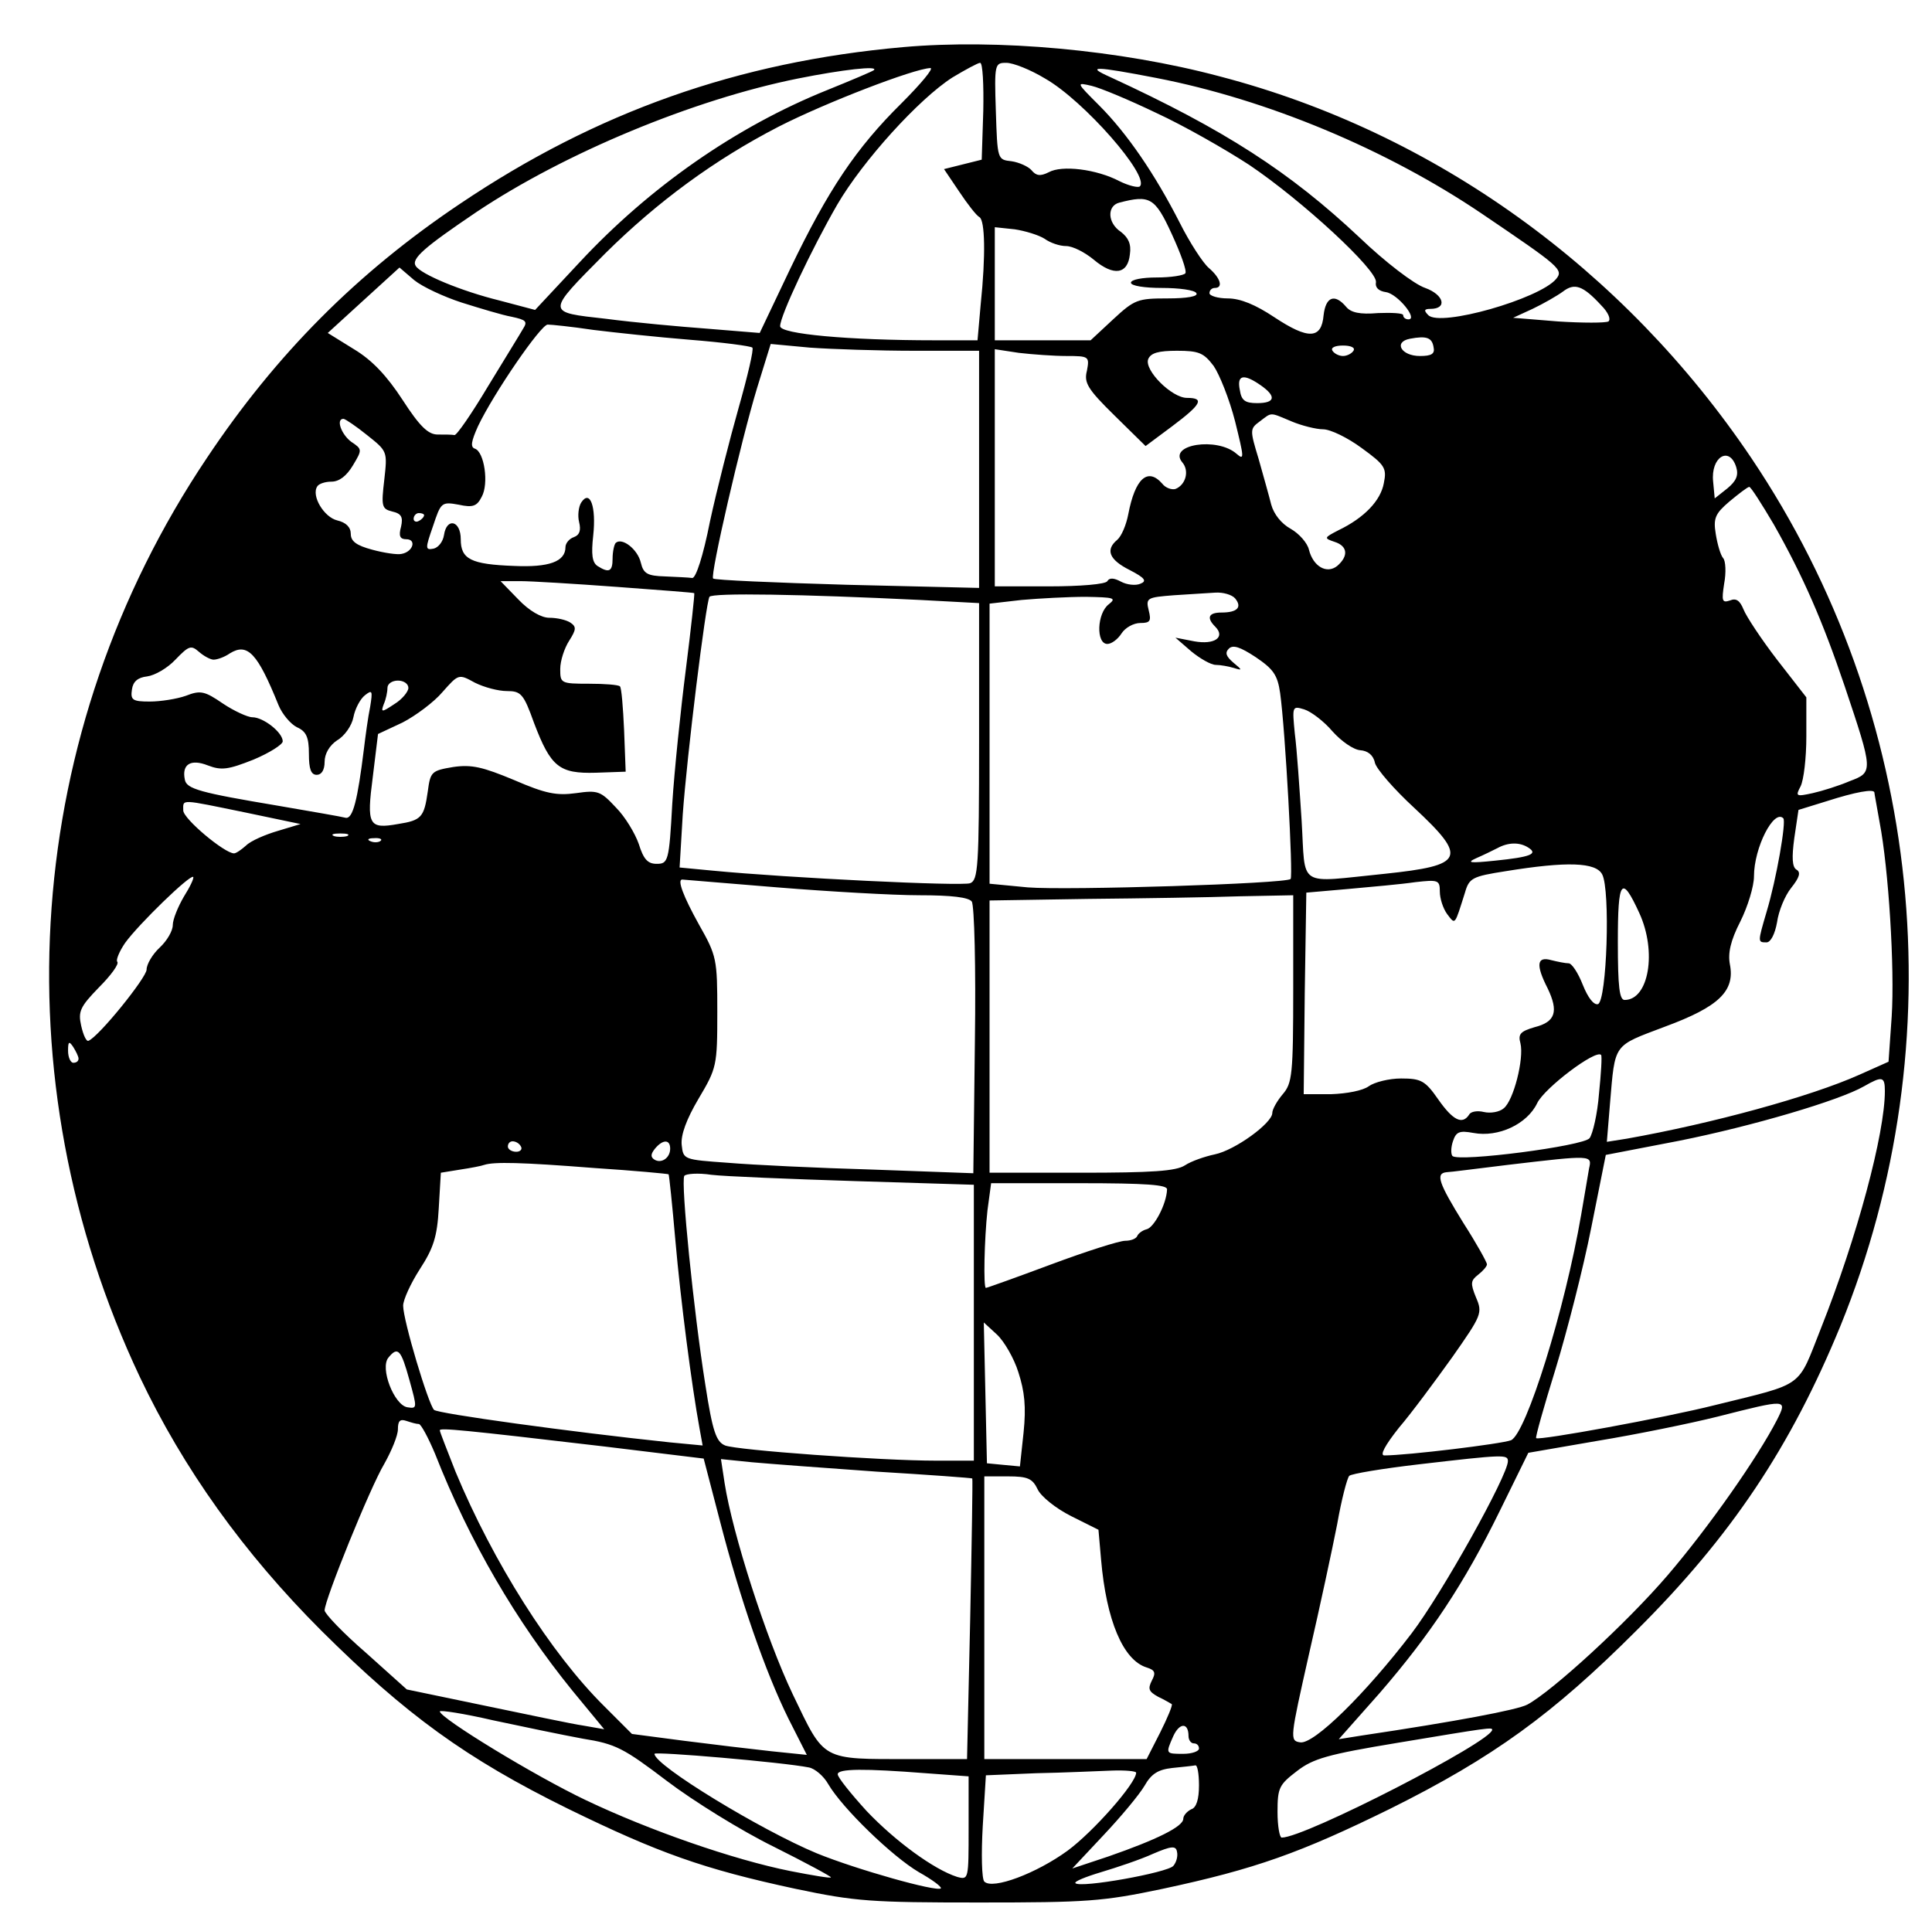 <?xml version="1.0" standalone="no"?>
<!DOCTYPE svg PUBLIC "-//W3C//DTD SVG 20010904//EN"
 "http://www.w3.org/TR/2001/REC-SVG-20010904/DTD/svg10.dtd">
<svg version="1.0" xmlns="http://www.w3.org/2000/svg"
 width="369pt" height="367pt" viewBox="0 0 369 367"
 preserveAspectRatio="xMidYMid meet">

<g transform="translate(0,367) scale(0.1,-0.1)"
fill="#000000" stroke="none">
<path d="M1725 3580 c-316 -28 -586 -124 -846 -299 -197 -132 -352 -288 -484
-486 -350 -522 -398 -1183 -128 -1755 83 -175 198 -336 347 -485 161 -160 276
-244 471 -340 172 -84 258 -115 435 -153 114 -24 144 -26 350 -26 206 0 236 2
350 26 178 38 264 69 435 153 197 98 311 181 470 340 182 181 295 351 390 582
222 545 158 1170 -170 1658 -243 361 -605 622 -1015 729 -191 51 -425 72 -605
56z m153 -122 l-3 -93 -36 -9 -36 -9 29 -43 c16 -24 33 -46 39 -49 10 -7 12
-71 2 -167 l-6 -68 -82 0 c-165 0 -295 12 -295 27 0 20 60 147 109 232 49 84
156 202 220 243 25 15 49 28 53 28 5 0 7 -42 6 -92z m118 62 c74 -42 201 -187
181 -206 -3 -3 -21 1 -39 10 -44 23 -110 31 -135 17 -16 -8 -24 -7 -33 4 -6 7
-24 15 -38 17 -27 3 -27 3 -30 96 -3 90 -2 92 20 92 13 0 46 -13 74 -30z
m-327 16 c-2 -2 -42 -19 -89 -38 -174 -70 -339 -185 -473 -329 l-85 -91 -68
18 c-73 18 -150 50 -160 66 -9 14 17 36 116 103 169 113 415 215 614 255 85
17 155 25 145 16z m53 -63 c-87 -86 -140 -165 -213 -317 l-58 -122 -98 8 c-54
4 -142 12 -195 19 -116 13 -116 10 -2 125 100 99 209 179 331 242 90 46 259
111 290 112 7 0 -18 -30 -55 -67z m487 48 c211 -41 439 -136 621 -259 149
-101 157 -107 142 -125 -32 -38 -221 -92 -244 -69 -9 9 -8 12 4 12 33 0 26 27
-10 40 -21 7 -77 50 -125 96 -134 126 -258 206 -477 307 -47 21 -30 21 89 -2z
m0 -67 c52 -24 131 -69 177 -99 101 -68 245 -201 242 -224 -2 -10 5 -17 19
-19 22 -3 62 -52 43 -52 -5 0 -10 3 -10 8 0 4 -22 5 -48 4 -35 -3 -52 1 -61
12 -22 26 -39 19 -43 -16 -4 -46 -29 -47 -94 -4 -36 24 -65 36 -89 36 -19 0
-35 5 -35 10 0 6 5 10 10 10 17 0 11 19 -11 38 -11 9 -37 49 -56 87 -47 92
-100 170 -154 224 -44 44 -44 44 -14 37 17 -4 72 -27 124 -52z m29 -231 c17
-37 29 -70 26 -75 -3 -4 -27 -8 -55 -8 -27 0 -49 -4 -49 -10 0 -6 26 -10 59
-10 33 0 63 -4 66 -10 4 -6 -17 -10 -55 -10 -57 0 -63 -2 -104 -40 l-43 -40
-92 0 -91 0 0 108 0 108 38 -4 c20 -3 46 -11 57 -18 11 -8 29 -14 41 -14 13 0
36 -12 53 -26 38 -32 65 -28 69 10 3 20 -3 32 -17 43 -26 17 -27 50 -3 56 58
15 68 10 100 -60z m-1356 -131 c35 -11 78 -24 95 -27 28 -6 31 -9 22 -23 -5
-9 -36 -59 -67 -110 -31 -52 -60 -94 -64 -93 -5 1 -19 1 -32 1 -18 0 -34 15
-67 66 -30 46 -58 76 -93 97 l-50 31 69 63 68 62 28 -24 c16 -13 57 -32 91
-43z m2176 -5 c14 -14 19 -27 14 -31 -6 -3 -49 -3 -96 0 l-86 7 37 17 c21 10
47 25 58 33 22 17 38 12 73 -26z m-1926 -47 c40 -5 124 -14 186 -19 63 -5 116
-12 119 -15 3 -3 -9 -54 -26 -114 -17 -60 -42 -158 -55 -218 -13 -66 -27 -109
-34 -108 -7 1 -30 2 -52 3 -33 1 -41 5 -46 26 -6 26 -36 49 -48 38 -3 -3 -6
-17 -6 -30 0 -25 -7 -28 -29 -14 -10 7 -12 22 -8 58 6 55 -6 89 -23 63 -5 -8
-7 -25 -4 -37 4 -16 1 -25 -10 -29 -9 -3 -16 -12 -16 -19 0 -28 -32 -39 -98
-36 -83 3 -102 13 -102 51 0 36 -27 42 -32 8 -2 -13 -11 -24 -20 -26 -16 -3
-16 0 -1 43 15 45 16 47 49 41 27 -6 35 -3 44 15 14 25 5 86 -13 92 -9 3 -7
14 6 43 30 63 120 194 133 194 7 0 46 -4 86 -10z m1606 -33 c3 -13 -4 -17 -26
-17 -36 0 -51 27 -19 33 32 6 42 2 45 -16z m-991 -7 l123 0 0 -227 0 -226
-252 6 c-138 4 -254 9 -256 12 -6 6 53 262 84 364 l26 84 75 -7 c42 -3 132 -6
200 -6z m838 0 c-3 -5 -12 -10 -20 -10 -8 0 -17 5 -20 10 -4 6 5 10 20 10 15
0 24 -4 20 -10z m-548 -10 c43 0 44 -1 39 -28 -6 -23 1 -35 53 -86 l59 -58 51
38 c56 42 62 54 28 54 -29 0 -82 53 -74 74 5 12 20 16 55 16 42 0 51 -4 70
-29 11 -16 30 -63 41 -106 17 -69 18 -75 3 -62 -37 33 -132 18 -104 -16 14
-16 7 -43 -13 -51 -7 -2 -19 2 -25 10 -28 32 -52 10 -65 -58 -4 -21 -13 -42
-21 -49 -23 -19 -16 -38 24 -58 29 -15 33 -21 20 -26 -9 -4 -26 -2 -37 4 -13
7 -22 8 -26 1 -3 -6 -52 -10 -111 -10 l-104 0 0 226 0 227 46 -7 c26 -3 67 -6
91 -6z m371 -56 c30 -21 28 -34 -7 -34 -23 0 -30 5 -33 25 -6 29 7 32 40 9z
m59 -69 c19 -8 47 -15 60 -15 14 0 47 -16 74 -36 44 -32 48 -38 42 -67 -6 -33
-37 -66 -87 -90 -27 -14 -28 -15 -7 -22 25 -8 27 -27 5 -46 -20 -16 -46 -1
-54 31 -3 13 -19 31 -35 40 -18 10 -32 28 -37 46 -4 16 -15 55 -24 87 -17 56
-17 58 2 72 24 18 18 18 61 0z m-1766 -26 c39 -31 39 -31 33 -85 -6 -51 -5
-56 15 -61 18 -4 21 -11 17 -29 -5 -18 -2 -24 10 -24 20 0 13 -24 -9 -28 -8
-2 -34 2 -56 8 -30 8 -41 16 -41 30 0 13 -9 22 -26 26 -25 6 -50 47 -38 65 3
5 15 9 27 9 15 0 29 11 41 31 18 30 18 31 -3 45 -19 14 -30 44 -15 44 3 0 24
-14 45 -31z m2615 -61 c5 -16 0 -27 -17 -41 l-24 -19 -3 32 c-5 47 31 69 44
28z m72 -110 c56 -99 93 -184 135 -308 55 -164 55 -165 10 -182 -21 -9 -53
-19 -71 -23 -32 -7 -33 -6 -23 13 6 12 11 54 11 95 l0 75 -56 72 c-30 39 -59
83 -64 96 -7 17 -14 22 -26 17 -15 -5 -16 -1 -11 32 4 21 3 44 -2 49 -5 6 -11
27 -14 46 -5 30 -1 39 26 62 18 15 35 28 38 28 3 0 24 -33 47 -72z m-2578 18
c0 -3 -4 -8 -10 -11 -5 -3 -10 -1 -10 4 0 6 5 11 10 11 6 0 10 -2 10 -4z m368
-137 c81 -6 148 -11 148 -12 1 -1 -6 -66 -16 -145 -10 -78 -22 -194 -26 -257
-6 -111 -8 -115 -30 -115 -17 0 -25 9 -34 38 -7 20 -26 52 -44 70 -29 31 -34
33 -76 27 -37 -5 -58 -1 -118 25 -60 25 -81 30 -116 25 -42 -7 -44 -9 -49 -47
-7 -49 -12 -55 -57 -62 -56 -10 -60 -2 -48 90 l10 82 47 22 c25 13 60 39 76
58 31 35 31 35 62 18 18 -9 45 -16 61 -16 27 0 32 -5 52 -61 32 -84 48 -97
118 -95 l57 2 -3 79 c-2 44 -5 82 -8 84 -3 3 -29 5 -59 5 -54 0 -55 1 -55 28
0 16 8 40 17 54 14 22 14 27 2 35 -8 5 -25 9 -40 9 -15 0 -38 13 -59 35 l-34
35 38 0 c20 0 103 -5 184 -11z m580 -25 l112 -6 0 -264 c0 -241 -2 -265 -17
-271 -16 -6 -347 10 -492 24 l-63 6 6 101 c8 113 44 404 51 416 5 8 177 5 403
-6z m601 3 c14 -17 4 -27 -26 -27 -25 0 -29 -10 -12 -27 20 -20 -1 -35 -40
-28 l-36 7 30 -26 c17 -14 38 -26 47 -26 9 0 25 -3 35 -6 16 -5 16 -4 -1 10
-14 12 -17 19 -9 27 8 8 22 3 51 -16 34 -23 42 -34 47 -69 10 -72 25 -349 20
-355 -10 -9 -427 -22 -502 -16 l-73 7 0 267 0 268 61 7 c34 3 89 6 123 6 53
-1 59 -2 44 -14 -23 -17 -25 -76 -3 -76 8 0 20 9 27 20 7 11 23 20 36 20 19 0
21 4 16 24 -6 24 -3 25 48 29 29 2 65 4 79 5 15 1 32 -4 38 -11z m-1951 -117
c7 0 21 5 31 12 34 21 53 0 93 -99 7 -17 23 -36 35 -42 18 -8 23 -19 23 -51 0
-29 4 -40 15 -40 9 0 15 9 15 25 0 15 9 31 24 41 14 8 28 28 31 44 3 16 13 35
22 42 14 11 15 9 10 -22 -4 -19 -9 -56 -12 -81 -12 -97 -21 -134 -35 -131 -7
2 -65 12 -129 23 -149 25 -175 32 -178 50 -6 29 11 40 44 27 26 -10 39 -8 87
11 31 13 56 29 56 35 0 17 -37 46 -58 46 -9 0 -35 12 -56 26 -35 24 -43 26
-71 15 -17 -6 -48 -11 -69 -11 -33 0 -37 3 -34 23 2 15 11 23 29 25 15 2 39
16 54 32 26 27 30 28 45 15 9 -8 22 -15 28 -15z m372 -54 c0 -7 -12 -22 -27
-31 -24 -16 -26 -16 -20 0 4 9 7 23 7 31 0 8 9 14 20 14 11 0 20 -6 20 -14z
m1765 -83 c17 -19 40 -35 53 -36 14 -1 25 -9 28 -24 3 -12 37 -51 75 -86 103
-96 96 -110 -56 -126 -170 -17 -151 -29 -159 102 -4 61 -9 136 -13 166 -5 52
-5 53 18 46 13 -4 38 -23 54 -42z m1035 -117 c0 -2 5 -28 10 -57 17 -88 29
-278 23 -371 l-6 -86 -56 -25 c-94 -42 -281 -93 -444 -122 l-38 -6 6 73 c10
117 5 109 105 147 103 38 134 68 124 119 -4 21 1 45 20 82 14 28 26 67 26 86
0 55 38 129 56 111 6 -6 -13 -116 -32 -179 -17 -58 -17 -58 0 -58 8 0 16 16
20 38 3 22 15 51 27 66 16 20 19 30 10 35 -8 5 -9 23 -4 60 l8 54 55 17 c53
17 90 24 90 16z m-3111 -38 l105 -22 -43 -13 c-24 -7 -52 -19 -61 -28 -9 -8
-19 -15 -23 -15 -18 0 -97 66 -97 82 0 22 -8 22 119 -4z m194 -45 c-7 -2 -19
-2 -25 0 -7 3 -2 5 12 5 14 0 19 -2 13 -5z m64 -9 c-3 -3 -12 -4 -19 -1 -8 3
-5 6 6 6 11 1 17 -2 13 -5z m2192 -13 c19 -12 5 -18 -64 -25 -48 -5 -55 -4
-35 5 14 6 32 15 40 19 20 11 42 12 59 1z m141 -51 c16 -29 9 -242 -8 -248 -8
-2 -19 12 -29 37 -9 23 -21 41 -27 41 -6 0 -21 3 -33 6 -28 8 -30 -9 -7 -54
21 -44 15 -64 -25 -74 -27 -8 -32 -13 -27 -31 7 -29 -13 -109 -32 -124 -8 -7
-25 -10 -38 -7 -12 3 -25 1 -28 -5 -13 -20 -31 -11 -59 29 -25 36 -33 40 -71
40 -23 0 -51 -7 -62 -15 -11 -8 -41 -14 -72 -15 l-52 0 2 193 3 192 80 7 c44
4 101 9 128 13 44 5 47 4 47 -18 0 -13 6 -32 14 -43 16 -21 14 -22 34 41 8 28
14 31 78 41 117 19 172 17 184 -6z m-2709 -43 c-11 -19 -21 -43 -21 -54 0 -11
-11 -30 -25 -43 -14 -13 -25 -32 -25 -42 0 -15 -91 -128 -111 -136 -4 -2 -10
11 -14 29 -6 27 -2 36 34 73 23 23 39 45 35 49 -3 3 4 20 15 36 26 36 124 131
130 126 2 -2 -6 -19 -18 -38z m1134 18 c99 -8 221 -15 271 -15 62 0 94 -4 100
-12 5 -7 8 -127 6 -266 l-3 -253 -192 7 c-106 3 -230 9 -277 13 -84 6 -85 6
-88 34 -2 19 9 49 32 88 35 59 36 63 36 166 0 101 -1 107 -35 167 -30 54 -42
86 -32 86 1 0 83 -7 182 -15z m1646 -49 c34 -74 18 -166 -28 -166 -10 0 -13
25 -13 111 0 119 7 129 41 55z m-661 -144 c0 -165 -2 -181 -20 -202 -11 -13
-20 -29 -20 -36 0 -19 -71 -71 -110 -79 -19 -4 -45 -13 -57 -21 -17 -11 -64
-14 -198 -14 l-175 0 0 260 0 260 188 3 c103 1 233 3 290 5 l102 2 0 -178z
m-2320 -134 c0 -5 -4 -8 -10 -8 -5 0 -10 10 -10 23 0 18 2 19 10 7 5 -8 10
-18 10 -22z m2904 -67 c-3 -39 -12 -77 -18 -85 -11 -15 -250 -46 -262 -34 -3
4 -3 16 1 28 6 18 12 21 39 16 48 -9 103 17 122 57 14 29 112 103 122 92 2 -2
0 -35 -4 -74z m546 5 c0 -81 -53 -279 -122 -453 -46 -116 -29 -104 -203 -147
-95 -24 -336 -68 -341 -63 -2 1 15 61 37 132 22 72 53 193 68 269 l28 140 140
27 c140 28 306 77 353 104 35 20 40 19 40 -9z m-2605 -106 c3 -5 -1 -10 -9
-10 -9 0 -16 5 -16 10 0 6 4 10 9 10 6 0 13 -4 16 -10z m285 -4 c0 -18 -17
-29 -30 -21 -8 5 -7 11 1 21 15 18 29 18 29 0z m1755 -38 c-2 -13 -9 -52 -15
-88 -31 -181 -105 -418 -134 -431 -18 -7 -199 -29 -242 -29 -9 0 1 19 28 53
24 28 69 89 102 135 56 80 58 84 45 114 -11 27 -10 32 4 43 9 7 17 16 17 20 0
4 -20 40 -45 79 -47 76 -54 95 -32 97 6 0 59 7 117 14 161 19 161 19 155 -7z
m-1900 1 c77 -5 140 -11 142 -12 1 -1 7 -58 13 -127 10 -114 31 -276 46 -358
l6 -33 -63 6 c-190 20 -443 55 -450 62 -11 11 -59 171 -59 199 0 11 14 42 32
70 26 40 33 62 36 116 l4 68 37 6 c20 3 41 7 46 9 19 6 70 5 210 -6z m498 -25
l227 -7 0 -264 0 -263 -72 0 c-106 0 -380 20 -403 29 -17 7 -24 26 -38 117
-22 138 -47 386 -40 398 3 4 26 6 52 2 25 -3 148 -8 274 -12z m596 -16 c-1
-28 -25 -73 -39 -76 -8 -2 -16 -8 -18 -13 -2 -5 -12 -9 -23 -9 -11 0 -74 -20
-141 -45 -67 -25 -123 -45 -125 -45 -5 0 -3 93 3 148 l7 52 168 0 c129 0 169
-3 168 -12z m-284 -349 c12 -37 15 -66 10 -115 l-7 -65 -32 3 -31 3 -3 135 -3
134 25 -23 c14 -13 33 -46 41 -72z m-1163 -15 c15 -54 15 -55 -4 -52 -25 4
-53 75 -36 95 18 22 24 15 40 -43z m2612 -76 c-37 -72 -131 -206 -209 -297
-78 -91 -221 -222 -268 -247 -19 -10 -135 -32 -316 -59 l-44 -7 78 88 c96 111
161 208 230 349 l54 110 133 23 c73 12 176 33 228 46 134 34 134 34 114 -6z
m-2594 -8 c4 0 18 -26 31 -57 66 -168 155 -320 262 -452 l61 -74 -40 7 c-21 3
-106 21 -188 38 l-149 31 -78 70 c-44 38 -79 75 -79 81 0 20 87 235 114 280
14 25 26 54 26 66 0 16 4 20 16 16 9 -3 19 -6 24 -6z m355 -43 l189 -23 31
-119 c39 -151 87 -289 131 -378 l35 -69 -68 7 c-37 4 -112 13 -167 20 l-99 13
-53 53 c-102 101 -212 275 -284 448 -16 41 -30 76 -30 79 0 5 43 1 315 -31z
m1725 -28 c0 -27 -126 -253 -184 -329 -87 -114 -187 -213 -213 -208 -20 3 -19
8 17 168 21 91 45 203 54 249 8 46 19 88 23 92 4 4 64 14 133 22 163 19 170
19 170 6z m-1205 -20 c99 -6 181 -12 182 -13 1 0 -1 -122 -4 -269 l-6 -267
-107 0 c-173 0 -164 -5 -226 124 -51 107 -115 307 -130 403 l-7 46 59 -6 c33
-3 140 -11 239 -18z m307 -34 c6 -13 34 -36 64 -51 l52 -26 5 -57 c10 -116 42
-192 87 -206 16 -5 18 -10 10 -25 -8 -16 -6 -21 12 -31 13 -6 24 -13 26 -14 2
-2 -8 -26 -22 -54 l-26 -51 -155 0 -155 0 0 270 0 270 45 0 c38 0 47 -4 57
-25z m-869 -476 c63 -10 78 -18 161 -81 50 -38 142 -95 203 -125 62 -31 112
-58 110 -59 -1 -2 -36 4 -77 12 -110 22 -270 78 -390 135 -99 47 -279 157
-280 170 0 3 46 -4 102 -17 56 -12 133 -28 171 -35z m1157 5 c0 -8 5 -14 10
-14 6 0 10 -4 10 -10 0 -5 -13 -10 -30 -10 -34 0 -34 0 -19 34 12 26 29 26 29
0z m580 12 c0 -22 -357 -206 -402 -206 -4 0 -8 22 -8 49 0 46 3 52 37 78 31
24 59 32 192 54 174 29 181 30 181 25z m-1305 -72 c11 -2 28 -16 37 -32 27
-46 122 -138 173 -168 25 -14 44 -28 42 -31 -8 -7 -161 36 -237 67 -106 44
-310 168 -310 190 0 5 245 -16 295 -26z m745 -34 c0 -27 -5 -43 -15 -46 -8 -4
-15 -12 -15 -18 0 -15 -51 -40 -143 -72 l-69 -23 60 64 c33 35 68 77 78 94 13
23 26 31 53 34 20 2 39 4 44 5 4 1 7 -16 7 -38z m-522 23 l82 -6 0 -99 c0 -98
0 -99 -22 -93 -44 14 -118 68 -173 126 -30 33 -55 64 -55 70 0 11 52 11 168 2z
m402 1 c0 -20 -82 -113 -131 -149 -59 -43 -143 -75 -159 -59 -5 5 -6 53 -3
106 l6 97 96 4 c53 1 117 4 144 5 26 1 47 -1 47 -4z m71 -178 c-11 -13 -178
-43 -187 -33 -3 3 19 12 49 21 30 9 75 24 99 35 35 15 44 16 46 4 2 -8 -1 -20
-7 -27z"/>
</g>
</svg>
